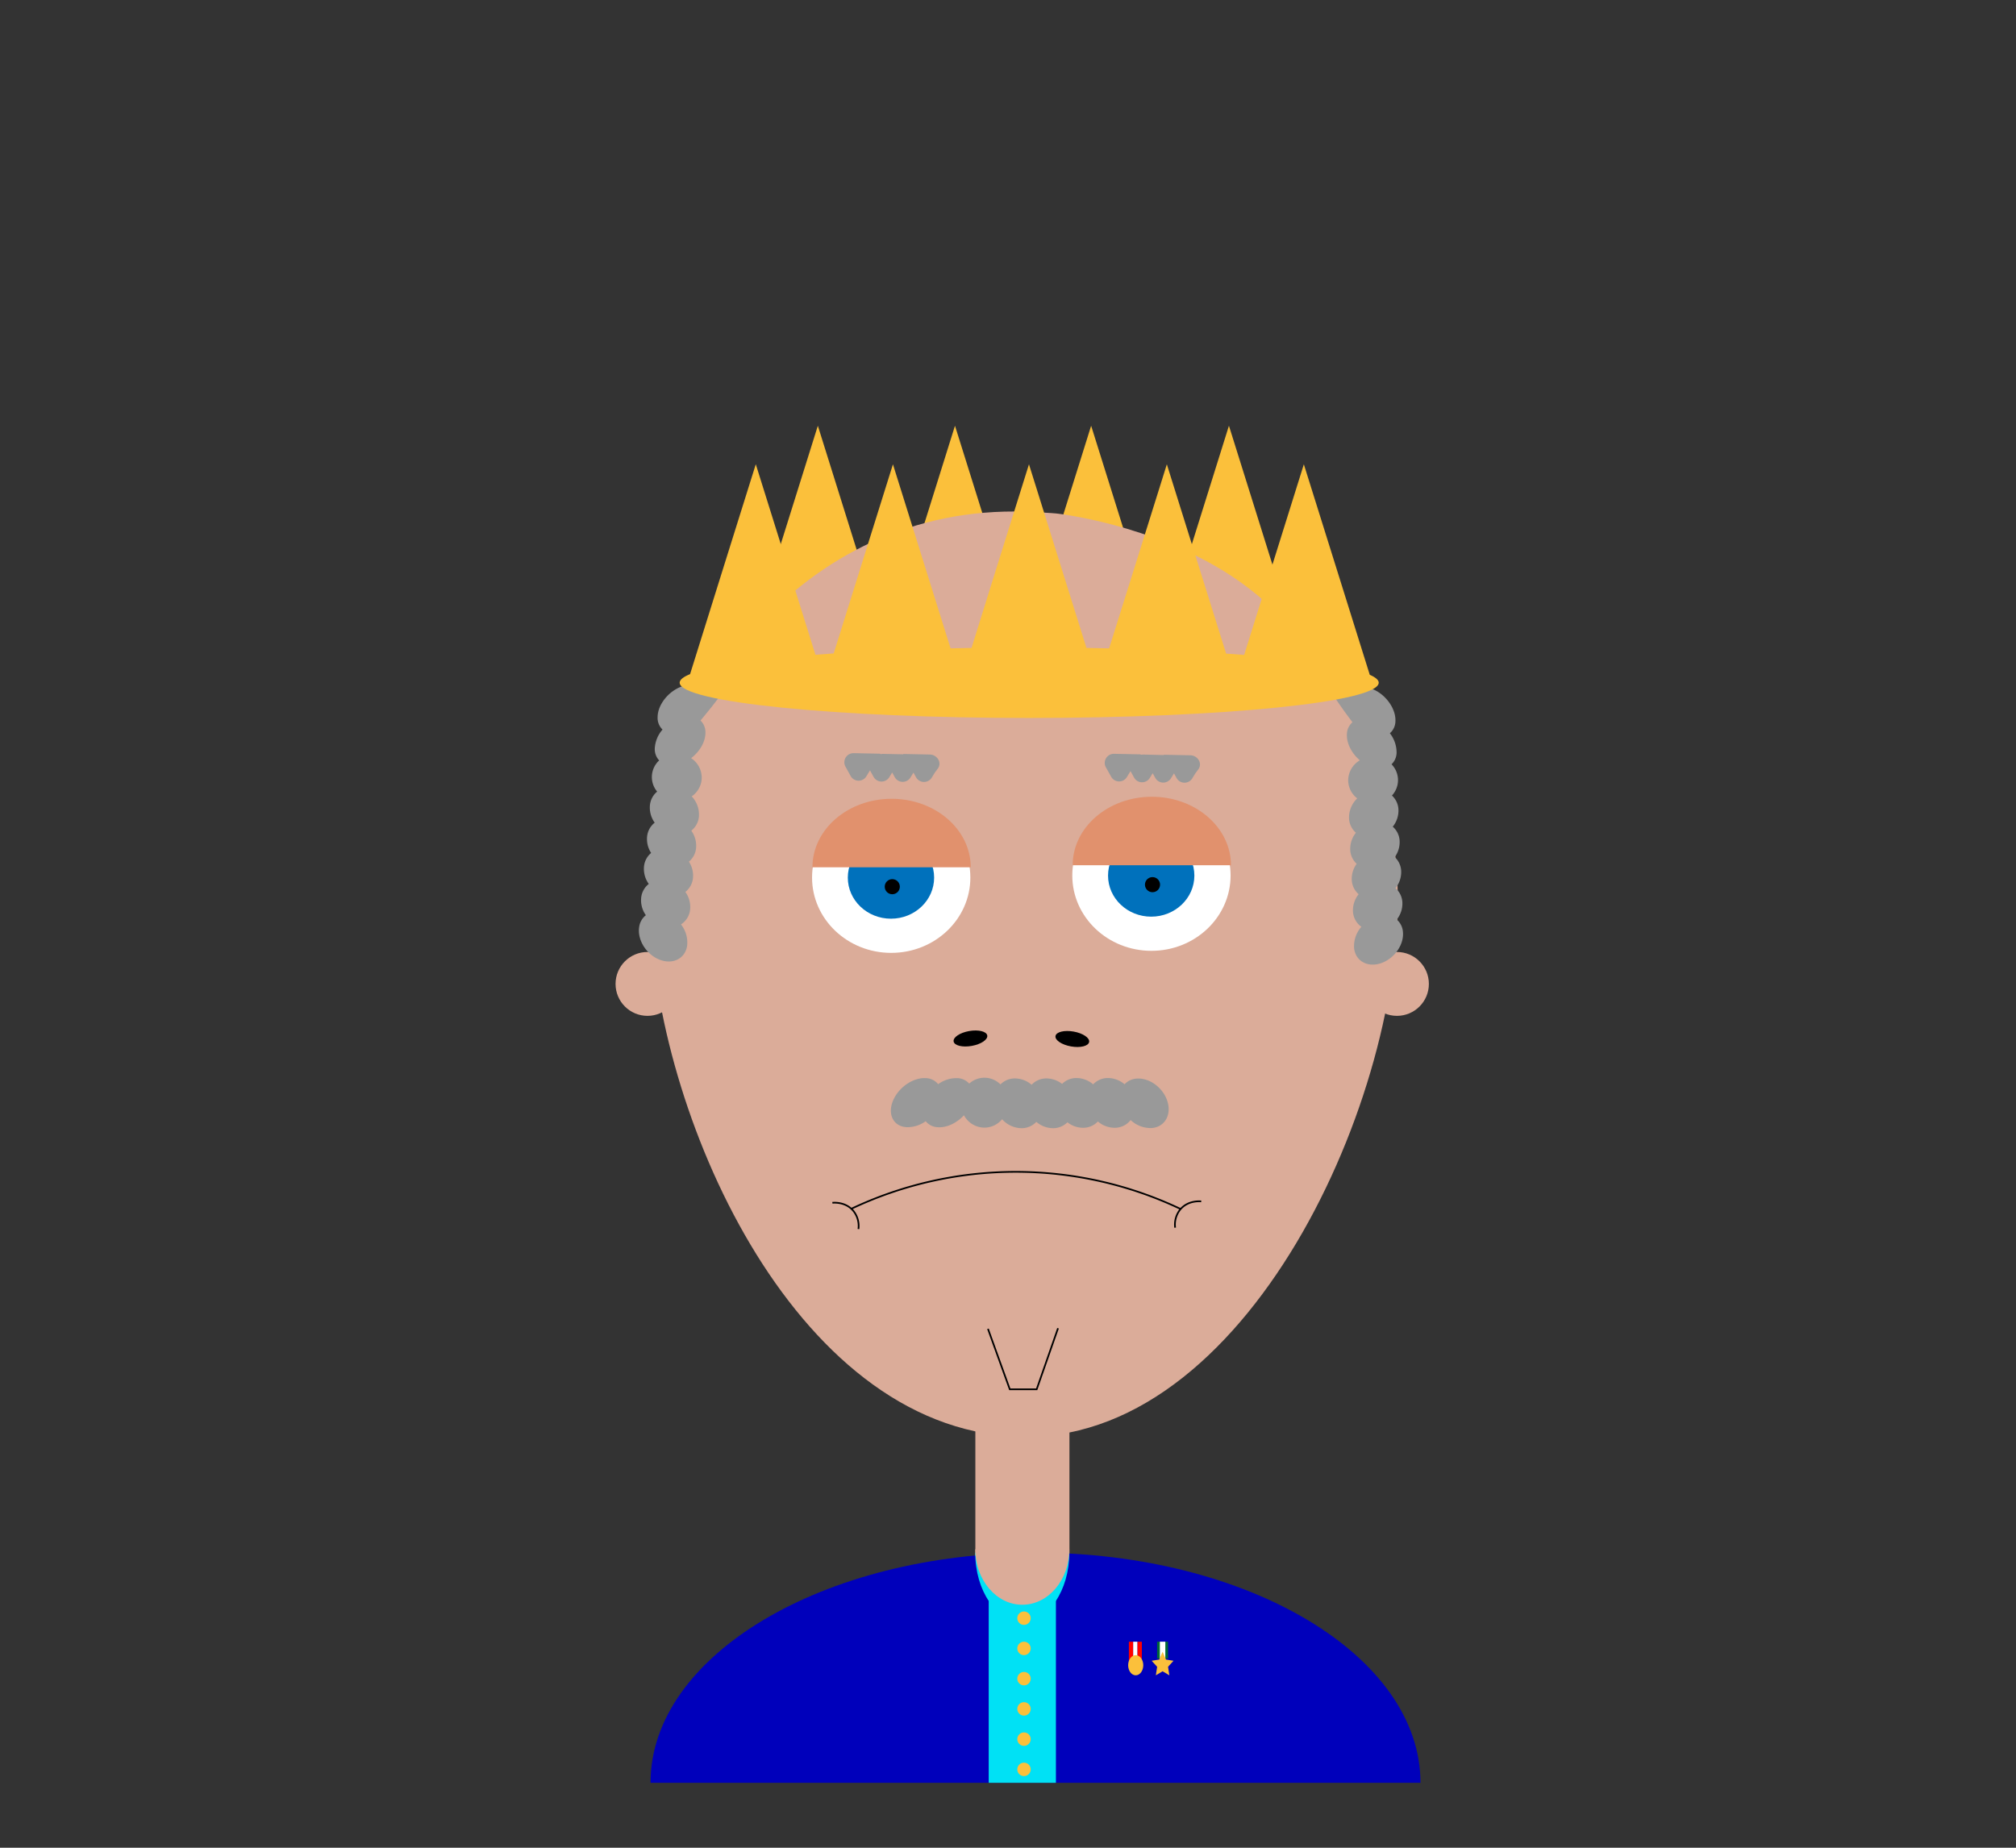 <svg id="Layer_1" data-name="Layer 1" xmlns="http://www.w3.org/2000/svg" width="1200" height="1100" viewBox="0 0 1200 1100"><rect x="0" y="0" width="1200" height="1100" fill="#333333" stroke="none"/><defs><style>.cls-1{fill:#fbc03b;}.cls-2{fill:#dbac99;}.cls-3{fill:#fff;}.cls-4{fill:#0071bc;}.cls-5{fill:#e1916d;}.cls-6{fill:#999;}.cls-7{fill:none;stroke:#000;stroke-miterlimit:10;}.cls-8{fill:#00b;}.cls-9{fill:#00e1f5;}.cls-10{fill:red;}.cls-11{fill:#006837;}</style></defs><path class="cls-1" d="M771.22,380.3l-19.35-61.85-20.36-65-20.35,65-16.6,53.05-8.23-.4-16.48-52.65-20.36-65-20.35,65-16,51H604.8l-16-51-20.36-65-20.35,65-16.5,52.71-7.81.38-16.62-53.09-20.35-65-20.36,65L447,380.62c-2.93,1.08-4.49,2.2-4.49,3.35,0,8,74.79,14.49,167.06,14.49S776.65,392,776.65,384C776.65,382.7,774.76,381.47,771.22,380.3Z"/><path class="cls-2" d="M831.51,520C839.67,642.9,747,855,611.23,855.35S392.42,667.61,387.36,549.12,467.48,307.94,597.8,304.58c14.58-.37,30.9,1.1,30.9,1.1s56.39,5.87,104.23,37.16C792.8,382,827.58,461,831.51,520Z"/><ellipse class="cls-3" cx="685.38" cy="521.21" rx="47.11" ry="44.84"/><ellipse class="cls-4" cx="685.24" cy="521.25" rx="25.69" ry="24.46"/><path class="cls-5" d="M638.5,515.1h94.21c0-22.52-21.09-40.77-47.1-40.77S638.5,492.58,638.5,515.1Z"/><circle cx="686.02" cy="526.66" r="4.5"/><ellipse class="cls-3" cx="530.48" cy="522.43" rx="47.11" ry="44.84"/><ellipse class="cls-4" cx="530.34" cy="522.46" rx="25.69" ry="24.46"/><path class="cls-5" d="M483.6,516.31h94.21c0-22.51-21.09-40.77-47.11-40.77S483.6,493.8,483.6,516.31Z"/><circle cx="531.12" cy="527.87" r="4.5"/><ellipse cx="577.61" cy="618.27" rx="10.17" ry="4.49" transform="translate(-99.35 110.72) rotate(-10.09)"/><ellipse class="cls-2" cx="385.4" cy="585.75" rx="19" ry="19.01"/><ellipse class="cls-2" cx="831.52" cy="585.75" rx="19" ry="19.01"/><path class="cls-6" d="M695,656c-2.34-8.13-10.48-14.35-18.18-13.9a10.82,10.82,0,0,0-7.45,3.39,15.32,15.32,0,0,0-10.2-3.71,11.94,11.94,0,0,0-8.49,3.76,15.3,15.3,0,0,0-10.26-3.76,12,12,0,0,0-8.23,3.5,15.24,15.24,0,0,0-9.65-3.26,11.94,11.94,0,0,0-8.49,3.76,15.29,15.29,0,0,0-10.26-3.76,12,12,0,0,0-8.28,3.55,13.46,13.46,0,0,0-18.6-.47,9.74,9.74,0,0,0-6.76-3.24,18.54,18.54,0,0,0-11.73,3.57,9.64,9.64,0,0,0-7-3.57c-7.63-.65-16.53,5.35-19.87,13.41s.14,15.11,7.77,15.75A18.44,18.44,0,0,0,551,667.48a9.63,9.63,0,0,0,7,3.57c5.44.47,11.52-2.47,15.78-7.11A13.93,13.93,0,0,0,586,671.31a13.7,13.7,0,0,0,10.49-5,15.75,15.75,0,0,0,11.9,5.33,12,12,0,0,0,8.48-3.76,15.35,15.35,0,0,0,10.26,3.76,12,12,0,0,0,8.24-3.51,15.15,15.15,0,0,0,9.65,3.27,12,12,0,0,0,8.48-3.76,15.35,15.35,0,0,0,10.26,3.76A12,12,0,0,0,673,666.8a17.41,17.41,0,0,0,12.34,4.76C693,671.11,697.34,664.15,695,656Z"/><path class="cls-7" d="M506.59,719.69a228.76,228.76,0,0,1,196.05,0"/><path class="cls-7" d="M495.47,716.06c.53-.07,7.81-.81,12.51,4.85a14.3,14.3,0,0,1,3,10.78"/><path class="cls-7" d="M715,715.22c-.53-.06-7.81-.8-12.51,4.86a14.34,14.34,0,0,0-3,10.78"/><path class="cls-6" d="M821.89,573.46c8-2.65,13.93-11,13.19-18.7a10.75,10.75,0,0,0-3.67-7.32,15.31,15.31,0,0,0,3.33-10.35,12,12,0,0,0-4.08-8.34,15.35,15.35,0,0,0,3.37-10.4,12.06,12.06,0,0,0-3.81-8.1,15.22,15.22,0,0,0,2.89-9.77,12,12,0,0,0-4.08-8.34,15.3,15.3,0,0,0,3.37-10.4,12,12,0,0,0-3.86-8.14A13.48,13.48,0,0,0,828.3,455a9.79,9.79,0,0,0,3-6.89,18.57,18.57,0,0,0-4-11.59,9.62,9.62,0,0,0,3.31-7.15c.35-7.66-6-16.32-14.15-19.36s-26.41-12.19-26.77-4.54c-.18,3.89,12.7,21,15.34,24.49a9.66,9.66,0,0,0-3.3,7.16c-.26,5.46,2.9,11.43,7.7,15.51A13.91,13.91,0,0,0,802.5,465a13.74,13.74,0,0,0,5.37,10.3,15.79,15.79,0,0,0-4.86,12.1,12,12,0,0,0,4.07,8.34,15.35,15.35,0,0,0-3.36,10.4,12,12,0,0,0,3.81,8.1,15.19,15.19,0,0,0-2.9,9.77,12,12,0,0,0,4.08,8.34,15.35,15.35,0,0,0-3.37,10.4,12,12,0,0,0,5,9A17.43,17.43,0,0,0,806,564.34C806.75,572,813.86,576.1,821.89,573.46Z"/><path class="cls-6" d="M392.64,571.33c-7.88-3.06-13.34-11.73-12.2-19.36a10.79,10.79,0,0,1,4-7.12,15.36,15.36,0,0,1-2.78-10.5,12,12,0,0,1,4.51-8.12,15.33,15.33,0,0,1-2.82-10.56,12,12,0,0,1,4.23-7.89,15.18,15.18,0,0,1-2.39-9.91,12,12,0,0,1,4.51-8.11,15.35,15.35,0,0,1-2.82-10.57,12,12,0,0,1,4.28-7.93,13.48,13.48,0,0,1,1.2-18.57,9.81,9.81,0,0,1-2.62-7,18.54,18.54,0,0,1,4.62-11.36,9.6,9.6,0,0,1-2.93-7.31c0-7.67,6.82-16,15.14-18.6s27-10.8,27-3.14c0,3.9-13.78,20.26-16.6,23.66a9.66,9.66,0,0,1,2.93,7.32c0,5.47-3.5,11.26-8.51,15.09a13.91,13.91,0,0,1,6.25,12.75,13.7,13.7,0,0,1-5.9,10A15.77,15.77,0,0,1,416,486.4a12,12,0,0,1-4.51,8.12,15.33,15.33,0,0,1,2.82,10.56,12,12,0,0,1-4.23,7.89,15.24,15.24,0,0,1,2.39,9.91,12,12,0,0,1-4.51,8.11,15.41,15.41,0,0,1,2.82,10.57,12,12,0,0,1-5.42,8.77A17.4,17.4,0,0,1,409,563.06C407.83,570.69,400.52,574.39,392.64,571.33Z"/><path class="cls-1" d="M815.33,401.71l-18.87-60.3-20.36-65-20.35,65-15.18,48.48c-3.49-.27-7.08-.54-10.74-.79L714.9,341.41l-20.35-65-20.36,65-14,44.59q-6.66-.15-13.49-.27l-13.87-44.32-20.35-65-20.36,65L578.3,385.73q-6.3.11-12.49.25l-13.95-44.57-20.35-65-20.36,65L496.25,389q-5.58.38-10.87.8l-15.16-48.43-20.35-65-20.36,65-18.75,59.95c-4,1.63-6.2,3.34-6.2,5.1,0,11.61,93.15,21,208.05,21s208.06-9.41,208.06-21C820.67,404.83,818.82,403.24,815.33,401.71Z"/><rect class="cls-2" x="580.57" y="831.59" width="56" height="106"/><path class="cls-8" d="M387.22,1061.35h458.3c0-75.67-102.59-137-229.15-137S387.22,985.68,387.22,1061.35Z"/><rect class="cls-9" x="588.52" y="925.35" width="40" height="136"/><path class="cls-9" d="M636.5,924.35h-56c0,22.64,12.54,41,28,41S636.5,947,636.5,924.35Z"/><path class="cls-2" d="M636.52,922.35h-56c0,18.23,12.54,33,28,33S636.52,940.58,636.52,922.35Z"/><rect class="cls-10" x="671.95" y="977.35" width="2.57" height="11.43"/><rect class="cls-3" x="674.52" y="977.35" width="2.57" height="11.43"/><rect class="cls-10" x="677.1" y="977.35" width="2.57" height="11.43"/><ellipse class="cls-1" cx="676.02" cy="991.35" rx="4.5" ry="6"/><rect class="cls-11" x="688.77" y="977.35" width="6.5" height="10"/><rect class="cls-3" x="690.4" y="977.35" width="3.25" height="10"/><polygon class="cls-1" points="692.02 983.35 694.03 987.96 698.52 988.7 695.27 992.28 696.04 997.35 692.02 994.96 688.01 997.35 688.77 992.28 685.52 988.7 690.02 987.96 692.02 983.35"/><circle class="cls-1" cx="609.52" cy="963.35" r="4"/><circle class="cls-1" cx="609.52" cy="981.35" r="4"/><circle class="cls-1" cx="609.52" cy="999.35" r="4"/><circle class="cls-1" cx="609.52" cy="1017.35" r="4"/><circle class="cls-1" cx="609.52" cy="1035.35" r="4"/><circle class="cls-1" cx="609.52" cy="1053.35" r="4"/><ellipse cx="638.25" cy="618.5" rx="4.49" ry="10.17" transform="translate(-82.47 1138.56) rotate(-79.91)"/><polyline class="cls-7" points="588.07 791.09 601.07 827.09 617.07 827.09 629.78 790.73"/><path class="cls-6" d="M659.82,459.56l1.58,2.85a5.42,5.42,0,0,0,9.37.2l1.7-2.8.46-.75.54,1,1.58,2.86a5.42,5.42,0,0,0,9.37.19l1.7-2.79,0,0,1.54,2.78a5.42,5.42,0,0,0,9.37.2l1.7-2.8.07-.11,1.53,2.78a5.42,5.42,0,0,0,9.37.19l1.7-2.79,2.15-2.93c2.17-3.57-.84-7.92-5-8l-3.23-.06-12.65-.26.11.19h-.13L680,449.19l0,.1h0l-1.12,0,.12-.2-12.65-.26-3.24-.07a5.43,5.43,0,0,0-4.85,8.05Z"/><path class="cls-6" d="M504.75,459.11l1.58,2.86a5.42,5.42,0,0,0,9.37.19l1.7-2.79.46-.75.54,1,1.58,2.86a5.42,5.42,0,0,0,9.37.19l1.7-2.79,0,0,1.54,2.78a5.42,5.42,0,0,0,9.37.19l1.7-2.79.06-.11,1.54,2.77a5.42,5.42,0,0,0,9.37.2l1.7-2.8,2.15-2.93c2.17-3.56-.84-7.92-5-8l-3.23-.07-12.65-.26.11.19h-.13l-12.65-.26.05.11h0l-1.12,0,.12-.2-12.65-.26-3.24-.06a5.42,5.42,0,0,0-4.85,8Z"/></svg>
